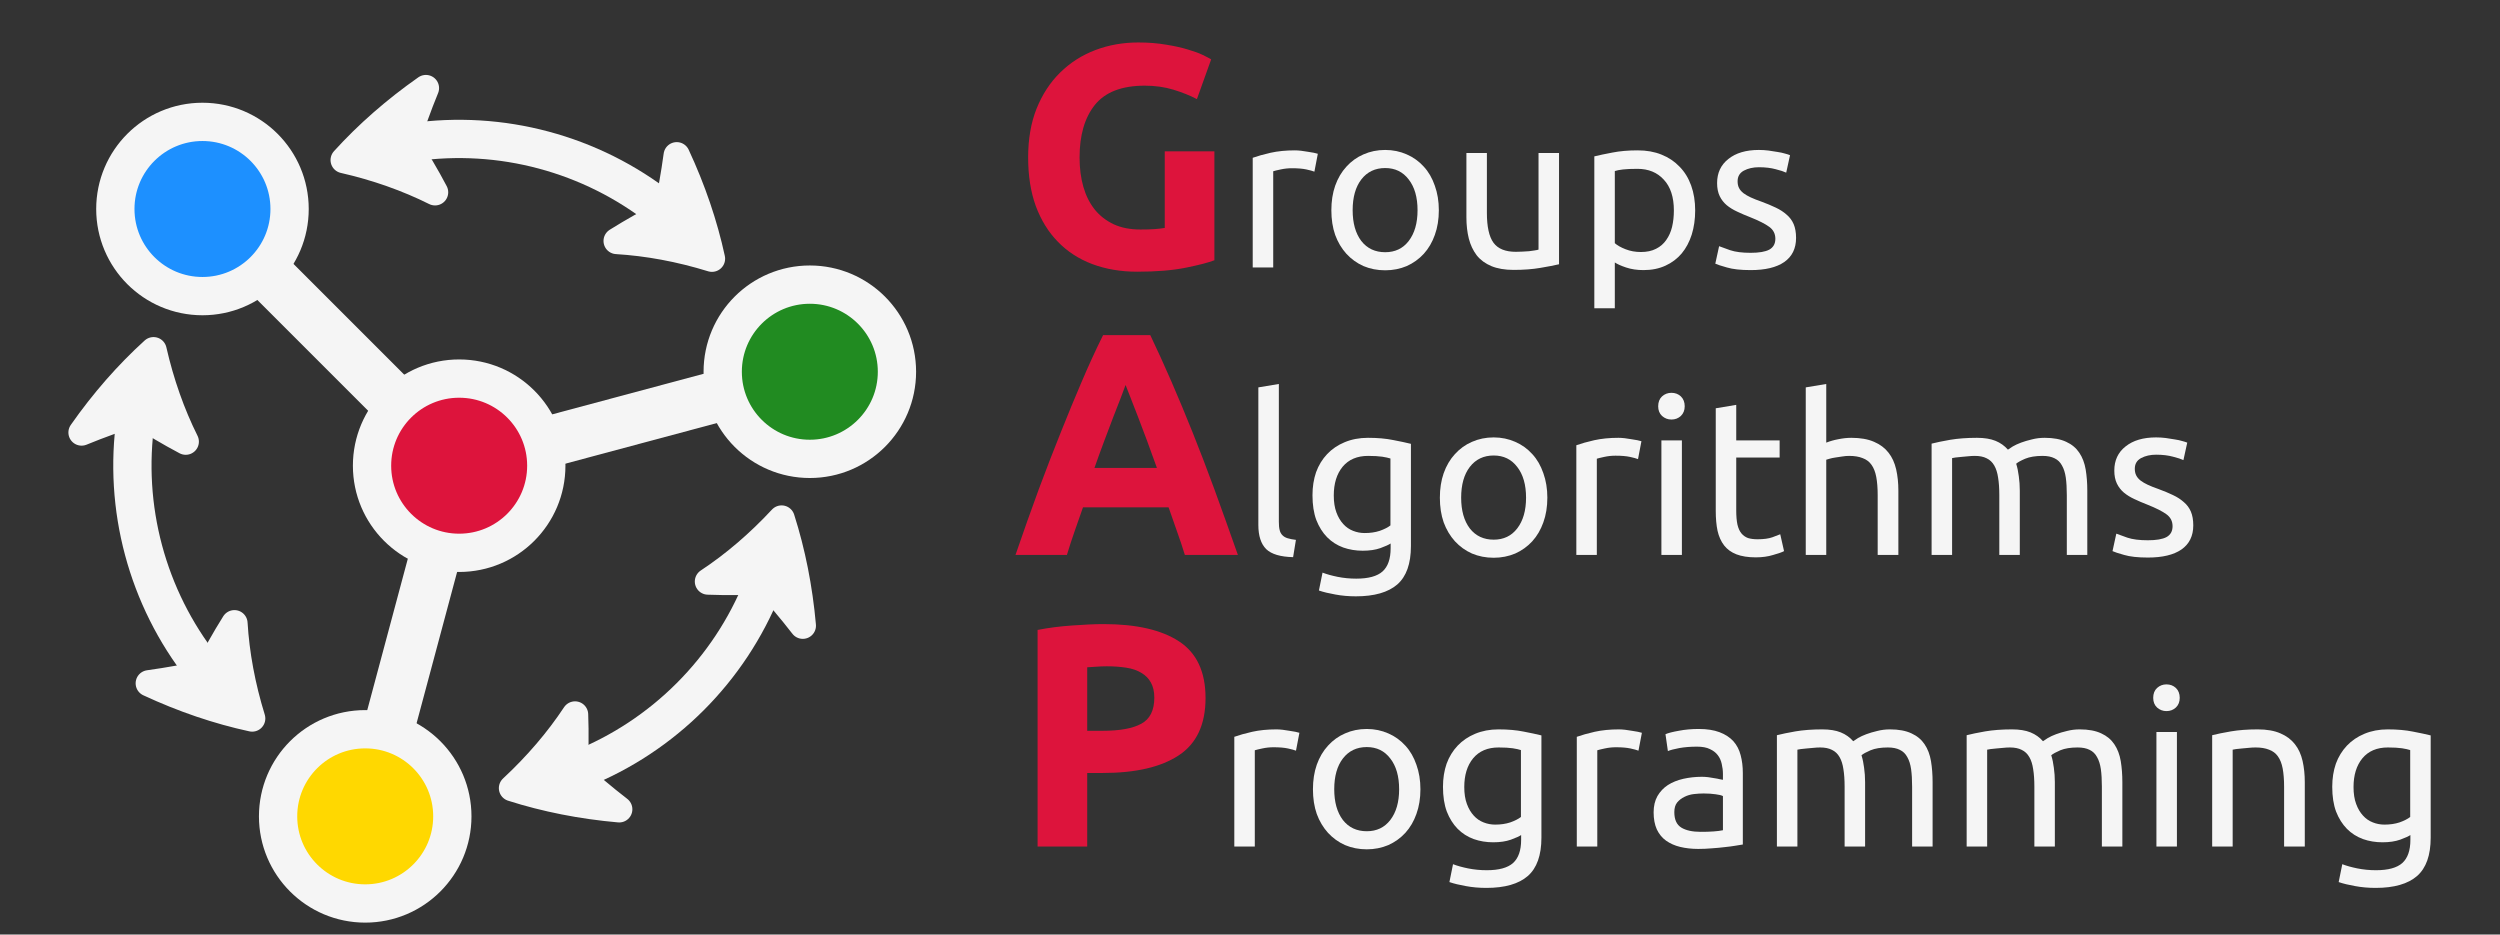 <?xml version="1.0" encoding="UTF-8"?>
<svg xmlns="http://www.w3.org/2000/svg" xmlns:xlink="http://www.w3.org/1999/xlink" width="194.431pt" height="72.681pt" viewBox="0 0 194.431 72.681">
<rect x="0" y="0" width="194.431" height="72.681" fill="#333333" stroke="none"/>
<defs>
<g>
<g id="glyph-0-0">
<path d="M 10.312 -14.141 C 8.52 -14.141 7.223 -13.641 6.422 -12.641 C 5.629 -11.648 5.234 -10.289 5.234 -8.562 C 5.234 -7.719 5.332 -6.953 5.531 -6.266 C 5.727 -5.586 6.02 -5.004 6.406 -4.516 C 6.801 -4.023 7.297 -3.641 7.891 -3.359 C 8.484 -3.086 9.176 -2.953 9.969 -2.953 C 10.395 -2.953 10.758 -2.961 11.062 -2.984 C 11.363 -3.004 11.629 -3.035 11.859 -3.078 L 11.859 -9.031 L 15.719 -9.031 L 15.719 -0.562 C 15.258 -0.383 14.52 -0.191 13.5 0.016 C 12.477 0.223 11.219 0.328 9.719 0.328 C 8.438 0.328 7.27 0.129 6.219 -0.266 C 5.176 -0.66 4.285 -1.238 3.547 -2 C 2.805 -2.758 2.234 -3.688 1.828 -4.781 C 1.43 -5.883 1.234 -7.145 1.234 -8.562 C 1.234 -9.988 1.453 -11.254 1.891 -12.359 C 2.336 -13.461 2.945 -14.395 3.719 -15.156 C 4.5 -15.926 5.41 -16.508 6.453 -16.906 C 7.492 -17.301 8.609 -17.5 9.797 -17.5 C 10.598 -17.5 11.32 -17.441 11.969 -17.328 C 12.625 -17.223 13.188 -17.098 13.656 -16.953 C 14.125 -16.816 14.508 -16.676 14.812 -16.531 C 15.113 -16.383 15.332 -16.27 15.469 -16.188 L 14.359 -13.094 C 13.828 -13.375 13.219 -13.617 12.531 -13.828 C 11.852 -14.035 11.113 -14.141 10.312 -14.141 Z M 10.312 -14.141 "/>
</g>
<g id="glyph-0-1">
<path d="M 13.422 0 C 13.242 -0.594 13.039 -1.203 12.812 -1.828 C 12.594 -2.453 12.375 -3.078 12.156 -3.703 L 5.5 -3.703 C 5.289 -3.078 5.07 -2.453 4.844 -1.828 C 4.625 -1.203 4.426 -0.594 4.25 0 L 0.25 0 C 0.883 -1.844 1.488 -3.547 2.062 -5.109 C 2.645 -6.672 3.211 -8.141 3.766 -9.516 C 4.316 -10.898 4.859 -12.211 5.391 -13.453 C 5.922 -14.703 6.477 -15.914 7.062 -17.094 L 10.734 -17.094 C 11.297 -15.914 11.848 -14.703 12.391 -13.453 C 12.93 -12.211 13.477 -10.898 14.031 -9.516 C 14.582 -8.141 15.145 -6.672 15.719 -5.109 C 16.289 -3.547 16.898 -1.844 17.547 0 Z M 8.812 -13.219 C 8.727 -12.977 8.602 -12.645 8.438 -12.219 C 8.27 -11.789 8.078 -11.297 7.859 -10.734 C 7.648 -10.172 7.414 -9.551 7.156 -8.875 C 6.906 -8.207 6.648 -7.504 6.391 -6.766 L 11.25 -6.766 C 10.988 -7.504 10.734 -8.207 10.484 -8.875 C 10.234 -9.551 10 -10.172 9.781 -10.734 C 9.562 -11.297 9.367 -11.789 9.203 -12.219 C 9.035 -12.645 8.906 -12.977 8.812 -13.219 Z M 8.812 -13.219 "/>
</g>
<g id="glyph-0-2">
<path d="M 7.109 -17.297 C 9.648 -17.297 11.602 -16.848 12.969 -15.953 C 14.344 -15.055 15.031 -13.586 15.031 -11.547 C 15.031 -9.492 14.336 -8.008 12.953 -7.094 C 11.566 -6.176 9.594 -5.719 7.031 -5.719 L 5.828 -5.719 L 5.828 0 L 1.969 0 L 1.969 -16.844 C 2.812 -17.008 3.703 -17.125 4.641 -17.188 C 5.578 -17.258 6.398 -17.297 7.109 -17.297 Z M 7.359 -14.016 C 7.078 -14.016 6.801 -14.004 6.531 -13.984 C 6.258 -13.973 6.023 -13.957 5.828 -13.938 L 5.828 -9 L 7.031 -9 C 8.363 -9 9.363 -9.18 10.031 -9.547 C 10.707 -9.91 11.047 -10.586 11.047 -11.578 C 11.047 -12.047 10.957 -12.438 10.781 -12.75 C 10.613 -13.062 10.367 -13.312 10.047 -13.5 C 9.734 -13.695 9.344 -13.832 8.875 -13.906 C 8.414 -13.977 7.91 -14.016 7.359 -14.016 Z M 7.359 -14.016 "/>
</g>
<g id="glyph-1-0">
<path d="M 4.656 -9.109 C 4.801 -9.109 4.961 -9.098 5.141 -9.078 C 5.316 -9.055 5.488 -9.031 5.656 -9 C 5.82 -8.977 5.977 -8.953 6.125 -8.922 C 6.27 -8.891 6.375 -8.863 6.438 -8.844 L 6.172 -7.453 C 6.047 -7.504 5.836 -7.562 5.547 -7.625 C 5.254 -7.688 4.879 -7.719 4.422 -7.719 C 4.129 -7.719 3.836 -7.688 3.547 -7.625 C 3.254 -7.562 3.062 -7.516 2.969 -7.484 L 2.969 0 L 1.375 0 L 1.375 -8.531 C 1.75 -8.664 2.211 -8.797 2.766 -8.922 C 3.328 -9.047 3.957 -9.109 4.656 -9.109 Z M 4.656 -9.109 "/>
</g>
<g id="glyph-1-1">
<path d="M 9.234 -4.453 C 9.234 -3.742 9.129 -3.102 8.922 -2.531 C 8.723 -1.969 8.438 -1.477 8.062 -1.062 C 7.688 -0.656 7.242 -0.336 6.734 -0.109 C 6.223 0.105 5.664 0.219 5.062 0.219 C 4.445 0.219 3.883 0.105 3.375 -0.109 C 2.863 -0.336 2.422 -0.656 2.047 -1.062 C 1.672 -1.477 1.379 -1.969 1.172 -2.531 C 0.973 -3.102 0.875 -3.742 0.875 -4.453 C 0.875 -5.148 0.973 -5.785 1.172 -6.359 C 1.379 -6.941 1.672 -7.438 2.047 -7.844 C 2.422 -8.258 2.863 -8.578 3.375 -8.797 C 3.883 -9.023 4.445 -9.141 5.062 -9.141 C 5.664 -9.141 6.223 -9.023 6.734 -8.797 C 7.242 -8.578 7.688 -8.258 8.062 -7.844 C 8.438 -7.438 8.723 -6.941 8.922 -6.359 C 9.129 -5.785 9.234 -5.148 9.234 -4.453 Z M 7.578 -4.453 C 7.578 -5.461 7.348 -6.258 6.891 -6.844 C 6.441 -7.438 5.832 -7.734 5.062 -7.734 C 4.281 -7.734 3.66 -7.438 3.203 -6.844 C 2.754 -6.258 2.531 -5.461 2.531 -4.453 C 2.531 -3.453 2.754 -2.656 3.203 -2.062 C 3.66 -1.477 4.281 -1.188 5.062 -1.188 C 5.832 -1.188 6.441 -1.477 6.891 -2.062 C 7.348 -2.656 7.578 -3.453 7.578 -4.453 Z M 7.578 -4.453 "/>
</g>
<g id="glyph-1-2">
<path d="M 8.469 -0.25 C 8.102 -0.164 7.617 -0.07 7.016 0.031 C 6.422 0.133 5.727 0.188 4.938 0.188 C 4.25 0.188 3.672 0.086 3.203 -0.109 C 2.734 -0.305 2.352 -0.586 2.062 -0.953 C 1.781 -1.328 1.578 -1.758 1.453 -2.25 C 1.328 -2.75 1.266 -3.301 1.266 -3.906 L 1.266 -8.906 L 2.859 -8.906 L 2.859 -4.25 C 2.859 -3.164 3.031 -2.391 3.375 -1.922 C 3.719 -1.453 4.297 -1.219 5.109 -1.219 C 5.273 -1.219 5.445 -1.223 5.625 -1.234 C 5.812 -1.242 5.984 -1.254 6.141 -1.266 C 6.305 -1.285 6.453 -1.305 6.578 -1.328 C 6.711 -1.348 6.812 -1.367 6.875 -1.391 L 6.875 -8.906 L 8.469 -8.906 Z M 8.469 -0.25 "/>
</g>
<g id="glyph-1-3">
<path d="M 7.562 -4.438 C 7.562 -5.477 7.301 -6.273 6.781 -6.828 C 6.27 -7.391 5.586 -7.672 4.734 -7.672 C 4.254 -7.672 3.879 -7.656 3.609 -7.625 C 3.336 -7.594 3.125 -7.551 2.969 -7.5 L 2.969 -1.891 C 3.156 -1.723 3.43 -1.566 3.797 -1.422 C 4.172 -1.273 4.57 -1.203 5 -1.203 C 5.457 -1.203 5.848 -1.285 6.172 -1.453 C 6.504 -1.617 6.77 -1.848 6.969 -2.141 C 7.176 -2.43 7.328 -2.77 7.422 -3.156 C 7.516 -3.551 7.562 -3.977 7.562 -4.438 Z M 9.219 -4.438 C 9.219 -3.758 9.129 -3.133 8.953 -2.562 C 8.773 -2 8.516 -1.508 8.172 -1.094 C 7.828 -0.688 7.406 -0.367 6.906 -0.141 C 6.414 0.086 5.848 0.203 5.203 0.203 C 4.691 0.203 4.238 0.133 3.844 0 C 3.445 -0.133 3.156 -0.266 2.969 -0.391 L 2.969 3.172 L 1.375 3.172 L 1.375 -8.641 C 1.75 -8.734 2.219 -8.832 2.781 -8.938 C 3.352 -9.051 4.008 -9.109 4.75 -9.109 C 5.438 -9.109 6.051 -9 6.594 -8.781 C 7.145 -8.562 7.613 -8.25 8 -7.844 C 8.395 -7.445 8.695 -6.957 8.906 -6.375 C 9.113 -5.801 9.219 -5.156 9.219 -4.438 Z M 9.219 -4.438 "/>
</g>
<g id="glyph-1-4">
<path d="M 3.438 -1.141 C 4.094 -1.141 4.578 -1.223 4.891 -1.391 C 5.203 -1.566 5.359 -1.848 5.359 -2.234 C 5.359 -2.617 5.203 -2.926 4.891 -3.156 C 4.586 -3.383 4.082 -3.641 3.375 -3.922 C 3.031 -4.055 2.703 -4.195 2.391 -4.344 C 2.078 -4.488 1.805 -4.656 1.578 -4.844 C 1.348 -5.039 1.164 -5.273 1.031 -5.547 C 0.895 -5.828 0.828 -6.164 0.828 -6.562 C 0.828 -7.352 1.117 -7.977 1.703 -8.438 C 2.285 -8.906 3.078 -9.141 4.078 -9.141 C 4.328 -9.141 4.578 -9.125 4.828 -9.094 C 5.078 -9.062 5.312 -9.023 5.531 -8.984 C 5.75 -8.953 5.941 -8.91 6.109 -8.859 C 6.273 -8.816 6.406 -8.773 6.5 -8.734 L 6.203 -7.375 C 6.035 -7.457 5.766 -7.547 5.391 -7.641 C 5.023 -7.742 4.586 -7.797 4.078 -7.797 C 3.629 -7.797 3.238 -7.707 2.906 -7.531 C 2.582 -7.352 2.422 -7.078 2.422 -6.703 C 2.422 -6.504 2.457 -6.332 2.531 -6.188 C 2.602 -6.039 2.719 -5.906 2.875 -5.781 C 3.031 -5.664 3.219 -5.555 3.438 -5.453 C 3.664 -5.348 3.941 -5.238 4.266 -5.125 C 4.691 -4.969 5.066 -4.812 5.391 -4.656 C 5.723 -4.5 6.004 -4.316 6.234 -4.109 C 6.473 -3.91 6.656 -3.664 6.781 -3.375 C 6.906 -3.082 6.969 -2.723 6.969 -2.297 C 6.969 -1.473 6.66 -0.848 6.047 -0.422 C 5.441 -0.004 4.57 0.203 3.438 0.203 C 2.656 0.203 2.039 0.133 1.594 0 C 1.145 -0.125 0.844 -0.223 0.688 -0.297 L 0.984 -1.656 C 1.16 -1.594 1.445 -1.488 1.844 -1.344 C 2.25 -1.207 2.781 -1.141 3.438 -1.141 Z M 3.438 -1.141 "/>
</g>
<g id="glyph-1-5">
<path d="M 4.047 0.172 C 3.066 0.148 2.367 -0.055 1.953 -0.453 C 1.547 -0.859 1.344 -1.484 1.344 -2.328 L 1.344 -13.031 L 2.938 -13.297 L 2.938 -2.594 C 2.938 -2.32 2.957 -2.102 3 -1.938 C 3.039 -1.77 3.113 -1.633 3.219 -1.531 C 3.32 -1.426 3.457 -1.348 3.625 -1.297 C 3.801 -1.242 4.016 -1.203 4.266 -1.172 Z M 4.047 0.172 "/>
</g>
<g id="glyph-1-6">
<path d="M 6.953 -0.891 C 6.816 -0.797 6.551 -0.676 6.156 -0.531 C 5.77 -0.395 5.312 -0.328 4.781 -0.328 C 4.25 -0.328 3.742 -0.41 3.266 -0.578 C 2.785 -0.754 2.367 -1.02 2.016 -1.375 C 1.66 -1.738 1.379 -2.188 1.172 -2.719 C 0.973 -3.258 0.875 -3.898 0.875 -4.641 C 0.875 -5.297 0.969 -5.895 1.156 -6.438 C 1.352 -6.977 1.641 -7.445 2.016 -7.844 C 2.391 -8.238 2.844 -8.547 3.375 -8.766 C 3.914 -8.992 4.52 -9.109 5.188 -9.109 C 5.938 -9.109 6.586 -9.051 7.141 -8.938 C 7.691 -8.832 8.156 -8.734 8.531 -8.641 L 8.531 -0.688 C 8.531 0.684 8.176 1.68 7.469 2.297 C 6.758 2.91 5.688 3.219 4.25 3.219 C 3.688 3.219 3.156 3.172 2.656 3.078 C 2.164 2.992 1.738 2.891 1.375 2.766 L 1.656 1.375 C 1.977 1.5 2.367 1.609 2.828 1.703 C 3.297 1.797 3.781 1.844 4.281 1.844 C 5.227 1.844 5.91 1.656 6.328 1.281 C 6.742 0.906 6.953 0.305 6.953 -0.516 Z M 6.938 -7.5 C 6.781 -7.551 6.566 -7.598 6.297 -7.641 C 6.023 -7.68 5.66 -7.703 5.203 -7.703 C 4.348 -7.703 3.688 -7.422 3.219 -6.859 C 2.758 -6.297 2.531 -5.551 2.531 -4.625 C 2.531 -4.113 2.598 -3.676 2.734 -3.312 C 2.867 -2.945 3.047 -2.645 3.266 -2.406 C 3.484 -2.164 3.738 -1.988 4.031 -1.875 C 4.32 -1.758 4.625 -1.703 4.938 -1.703 C 5.363 -1.703 5.754 -1.758 6.109 -1.875 C 6.461 -2 6.738 -2.141 6.938 -2.297 Z M 6.938 -7.5 "/>
</g>
<g id="glyph-1-7">
<path d="M 2.969 0 L 1.375 0 L 1.375 -8.906 L 2.969 -8.906 Z M 2.156 -10.531 C 1.875 -10.531 1.629 -10.625 1.422 -10.812 C 1.223 -11 1.125 -11.25 1.125 -11.562 C 1.125 -11.883 1.223 -12.141 1.422 -12.328 C 1.629 -12.516 1.875 -12.609 2.156 -12.609 C 2.445 -12.609 2.691 -12.516 2.891 -12.328 C 3.086 -12.141 3.188 -11.883 3.188 -11.562 C 3.188 -11.25 3.086 -11 2.891 -10.812 C 2.691 -10.625 2.445 -10.531 2.156 -10.531 Z M 2.156 -10.531 "/>
</g>
<g id="glyph-1-8">
<path d="M 2.859 -8.906 L 6.234 -8.906 L 6.234 -7.578 L 2.859 -7.578 L 2.859 -3.469 C 2.859 -3.02 2.891 -2.648 2.953 -2.359 C 3.023 -2.066 3.129 -1.836 3.266 -1.672 C 3.41 -1.504 3.582 -1.383 3.781 -1.312 C 3.988 -1.25 4.234 -1.219 4.516 -1.219 C 4.992 -1.219 5.379 -1.27 5.672 -1.375 C 5.961 -1.488 6.164 -1.566 6.281 -1.609 L 6.578 -0.297 C 6.422 -0.211 6.141 -0.113 5.734 0 C 5.336 0.125 4.883 0.188 4.375 0.188 C 3.77 0.188 3.27 0.105 2.875 -0.047 C 2.477 -0.203 2.16 -0.43 1.922 -0.734 C 1.68 -1.047 1.508 -1.426 1.406 -1.875 C 1.312 -2.32 1.266 -2.844 1.266 -3.438 L 1.266 -11.406 L 2.859 -11.672 Z M 2.859 -8.906 "/>
</g>
<g id="glyph-1-9">
<path d="M 1.375 0 L 1.375 -13.031 L 2.969 -13.297 L 2.969 -8.734 C 3.258 -8.848 3.57 -8.938 3.906 -9 C 4.25 -9.07 4.586 -9.109 4.922 -9.109 C 5.629 -9.109 6.219 -9.004 6.688 -8.797 C 7.156 -8.598 7.531 -8.316 7.812 -7.953 C 8.094 -7.598 8.289 -7.164 8.406 -6.656 C 8.52 -6.156 8.578 -5.602 8.578 -5 L 8.578 0 L 6.969 0 L 6.969 -4.656 C 6.969 -5.207 6.93 -5.676 6.859 -6.062 C 6.785 -6.457 6.66 -6.773 6.484 -7.016 C 6.316 -7.254 6.086 -7.426 5.797 -7.531 C 5.516 -7.645 5.164 -7.703 4.75 -7.703 C 4.57 -7.703 4.391 -7.688 4.203 -7.656 C 4.023 -7.633 3.852 -7.609 3.688 -7.578 C 3.52 -7.555 3.367 -7.523 3.234 -7.484 C 3.109 -7.453 3.02 -7.426 2.969 -7.406 L 2.969 0 Z M 1.375 0 "/>
</g>
<g id="glyph-1-10">
<path d="M 1.375 -8.656 C 1.738 -8.75 2.219 -8.848 2.812 -8.953 C 3.414 -9.055 4.113 -9.109 4.906 -9.109 C 5.477 -9.109 5.957 -9.031 6.344 -8.875 C 6.727 -8.719 7.051 -8.488 7.312 -8.188 C 7.395 -8.25 7.52 -8.332 7.688 -8.438 C 7.863 -8.539 8.078 -8.641 8.328 -8.734 C 8.578 -8.828 8.859 -8.91 9.172 -8.984 C 9.484 -9.066 9.816 -9.109 10.172 -9.109 C 10.848 -9.109 11.406 -9.004 11.844 -8.797 C 12.281 -8.598 12.617 -8.316 12.859 -7.953 C 13.109 -7.586 13.273 -7.148 13.359 -6.641 C 13.441 -6.141 13.484 -5.594 13.484 -5 L 13.484 0 L 11.891 0 L 11.891 -4.656 C 11.891 -5.188 11.863 -5.641 11.812 -6.016 C 11.758 -6.391 11.66 -6.703 11.516 -6.953 C 11.379 -7.211 11.188 -7.398 10.938 -7.516 C 10.695 -7.641 10.383 -7.703 10 -7.703 C 9.457 -7.703 9.008 -7.629 8.656 -7.484 C 8.312 -7.336 8.078 -7.207 7.953 -7.094 C 8.047 -6.801 8.113 -6.477 8.156 -6.125 C 8.207 -5.77 8.234 -5.395 8.234 -5 L 8.234 0 L 6.641 0 L 6.641 -4.656 C 6.641 -5.188 6.609 -5.641 6.547 -6.016 C 6.492 -6.391 6.395 -6.703 6.25 -6.953 C 6.102 -7.211 5.906 -7.398 5.656 -7.516 C 5.414 -7.641 5.109 -7.703 4.734 -7.703 C 4.566 -7.703 4.391 -7.691 4.203 -7.672 C 4.023 -7.66 3.852 -7.645 3.688 -7.625 C 3.52 -7.613 3.367 -7.598 3.234 -7.578 C 3.098 -7.555 3.008 -7.539 2.969 -7.531 L 2.969 0 L 1.375 0 Z M 1.375 -8.656 "/>
</g>
<g id="glyph-1-11">
<path d="M 4.391 -1.141 C 4.766 -1.141 5.098 -1.148 5.391 -1.172 C 5.68 -1.191 5.926 -1.223 6.125 -1.266 L 6.125 -3.922 C 6.008 -3.984 5.82 -4.031 5.562 -4.062 C 5.301 -4.102 4.988 -4.125 4.625 -4.125 C 4.383 -4.125 4.129 -4.109 3.859 -4.078 C 3.598 -4.047 3.352 -3.973 3.125 -3.859 C 2.906 -3.754 2.719 -3.609 2.562 -3.422 C 2.414 -3.234 2.344 -2.984 2.344 -2.672 C 2.344 -2.098 2.523 -1.695 2.891 -1.469 C 3.254 -1.25 3.754 -1.141 4.391 -1.141 Z M 4.25 -9.141 C 4.883 -9.141 5.422 -9.055 5.859 -8.891 C 6.305 -8.723 6.664 -8.488 6.938 -8.188 C 7.207 -7.883 7.395 -7.523 7.5 -7.109 C 7.613 -6.691 7.672 -6.227 7.672 -5.719 L 7.672 -0.156 C 7.535 -0.133 7.344 -0.102 7.094 -0.062 C 6.852 -0.02 6.578 0.016 6.266 0.047 C 5.961 0.086 5.629 0.117 5.266 0.141 C 4.91 0.172 4.555 0.188 4.203 0.188 C 3.691 0.188 3.223 0.133 2.797 0.031 C 2.379 -0.07 2.016 -0.234 1.703 -0.453 C 1.398 -0.672 1.16 -0.961 0.984 -1.328 C 0.816 -1.703 0.734 -2.145 0.734 -2.656 C 0.734 -3.145 0.832 -3.566 1.031 -3.922 C 1.238 -4.273 1.508 -4.562 1.844 -4.781 C 2.188 -5 2.586 -5.16 3.047 -5.266 C 3.504 -5.367 3.984 -5.422 4.484 -5.422 C 4.648 -5.422 4.816 -5.41 4.984 -5.391 C 5.16 -5.367 5.32 -5.344 5.469 -5.312 C 5.625 -5.289 5.758 -5.266 5.875 -5.234 C 5.988 -5.211 6.07 -5.195 6.125 -5.188 L 6.125 -5.641 C 6.125 -5.898 6.094 -6.16 6.031 -6.422 C 5.977 -6.68 5.875 -6.91 5.719 -7.109 C 5.57 -7.305 5.367 -7.461 5.109 -7.578 C 4.859 -7.703 4.523 -7.766 4.109 -7.766 C 3.586 -7.766 3.129 -7.727 2.734 -7.656 C 2.336 -7.582 2.039 -7.504 1.844 -7.422 L 1.656 -8.734 C 1.863 -8.828 2.207 -8.914 2.688 -9 C 3.164 -9.094 3.688 -9.141 4.25 -9.141 Z M 4.25 -9.141 "/>
</g>
<g id="glyph-1-12">
<path d="M 1.375 -8.656 C 1.738 -8.75 2.223 -8.848 2.828 -8.953 C 3.43 -9.055 4.129 -9.109 4.922 -9.109 C 5.629 -9.109 6.219 -9.004 6.688 -8.797 C 7.156 -8.598 7.531 -8.316 7.812 -7.953 C 8.094 -7.598 8.289 -7.164 8.406 -6.656 C 8.52 -6.156 8.578 -5.602 8.578 -5 L 8.578 0 L 6.969 0 L 6.969 -4.656 C 6.969 -5.207 6.93 -5.676 6.859 -6.062 C 6.785 -6.457 6.66 -6.773 6.484 -7.016 C 6.316 -7.254 6.086 -7.426 5.797 -7.531 C 5.516 -7.645 5.164 -7.703 4.75 -7.703 C 4.57 -7.703 4.391 -7.691 4.203 -7.672 C 4.023 -7.66 3.852 -7.645 3.688 -7.625 C 3.52 -7.613 3.367 -7.598 3.234 -7.578 C 3.109 -7.555 3.02 -7.539 2.969 -7.531 L 2.969 0 L 1.375 0 Z M 1.375 -8.656 "/>
</g>
</g>
<clipPath id="clip-0">
<path clip-rule="nonzero" d="M 0.141 0 L 114 0 L 114 72.363 L 0.141 72.363 Z M 0.141 0 "/>
</clipPath>
<clipPath id="clip-1">
<path clip-rule="nonzero" d="M 0.141 0 L 88 0 L 88 72.363 L 0.141 72.363 Z M 0.141 0 "/>
</clipPath>
<clipPath id="clip-2">
<path clip-rule="nonzero" d="M 0.141 0 L 91 0 L 91 72.363 L 0.141 72.363 Z M 0.141 0 "/>
</clipPath>
<clipPath id="clip-3">
<path clip-rule="nonzero" d="M 0.141 0 L 85 0 L 85 72.363 L 0.141 72.363 Z M 0.141 0 "/>
</clipPath>
<clipPath id="clip-4">
<path clip-rule="nonzero" d="M 14 0 L 112 0 L 112 72.363 L 14 72.363 Z M 14 0 "/>
</clipPath>
<clipPath id="clip-5">
<path clip-rule="nonzero" d="M 0.141 0 L 65 0 L 65 66 L 0.141 66 Z M 0.141 0 "/>
</clipPath>
<clipPath id="clip-6">
<path clip-rule="nonzero" d="M 0.141 14 L 78 14 L 78 72.363 L 0.141 72.363 Z M 0.141 14 "/>
</clipPath>
<clipPath id="clip-7">
<path clip-rule="nonzero" d="M 0.141 0 L 94 0 L 94 59 L 0.141 59 Z M 0.141 0 "/>
</clipPath>
<clipPath id="clip-8">
<path clip-rule="nonzero" d="M 0.141 0 L 58 0 L 58 72.363 L 0.141 72.363 Z M 0.141 0 "/>
</clipPath>
<clipPath id="clip-9">
<path clip-rule="nonzero" d="M 3 3 L 102 3 L 102 72.363 L 3 72.363 Z M 3 3 "/>
</clipPath>
</defs>
<g clip-path="url(#clip-0)">
<path fill="none" stroke-width="3.985" stroke-linecap="butt" stroke-linejoin="miter" stroke="rgb(95.999%, 95.999%, 95.999%)" stroke-opacity="1" stroke-miterlimit="10" d="M 5.478 1.467 L 21.905 5.869 " transform="matrix(0.996, 0, 0, -0.996, 35.71, 36.218)"/>
</g>
<g clip-path="url(#clip-1)">
<path fill="none" stroke-width="3.985" stroke-linecap="butt" stroke-linejoin="miter" stroke="rgb(95.999%, 95.999%, 95.999%)" stroke-opacity="1" stroke-miterlimit="10" d="M -4.009 4.009 L -16.034 16.034 " transform="matrix(0.996, 0, 0, -0.996, 35.71, 36.218)"/>
</g>
<g clip-path="url(#clip-2)">
<path fill="none" stroke-width="3.985" stroke-linecap="butt" stroke-linejoin="miter" stroke="rgb(95.999%, 95.999%, 95.999%)" stroke-opacity="1" stroke-miterlimit="10" d="M -1.467 -5.478 L -5.869 -21.905 " transform="matrix(0.996, 0, 0, -0.996, 35.71, 36.218)"/>
</g>
<path fill-rule="nonzero" fill="rgb(86.4%, 7.999%, 23.499%)" fill-opacity="1" d="M 42.484 36.219 C 42.484 32.477 39.453 29.445 35.711 29.445 C 31.969 29.445 28.938 32.477 28.938 36.219 C 28.938 39.957 31.969 42.992 35.711 42.992 C 39.453 42.992 42.484 39.957 42.484 36.219 Z M 42.484 36.219 "/>
<g clip-path="url(#clip-3)">
<path fill="none" stroke-width="2.989" stroke-linecap="butt" stroke-linejoin="miter" stroke="rgb(95.999%, 95.999%, 95.999%)" stroke-opacity="1" stroke-miterlimit="10" d="M 6.804 -0.001 C 6.804 3.758 3.759 6.802 0 6.802 C -3.758 6.802 -6.803 3.758 -6.803 -0.001 C -6.803 -3.755 -3.758 -6.804 0 -6.804 C 3.759 -6.804 6.804 -3.755 6.804 -0.001 Z M 6.804 -0.001 " transform="matrix(0.996, 0, 0, -0.996, 35.71, 36.218)"/>
</g>
<path fill-rule="nonzero" fill="rgb(13.199%, 54.5%, 13.199%)" fill-opacity="1" d="M 69.746 28.914 C 69.746 25.172 66.711 22.141 62.973 22.141 C 59.23 22.141 56.199 25.172 56.199 28.914 C 56.199 32.656 59.23 35.688 62.973 35.688 C 66.711 35.688 69.746 32.656 69.746 28.914 Z M 69.746 28.914 "/>
<g clip-path="url(#clip-4)">
<path fill="none" stroke-width="2.989" stroke-linecap="butt" stroke-linejoin="miter" stroke="rgb(95.999%, 95.999%, 95.999%)" stroke-opacity="1" stroke-miterlimit="10" d="M 34.185 7.336 C 34.185 11.095 31.137 14.139 27.382 14.139 C 23.623 14.139 20.579 11.095 20.579 7.336 C 20.579 3.577 23.623 0.533 27.382 0.533 C 31.137 0.533 34.185 3.577 34.185 7.336 Z M 34.185 7.336 " transform="matrix(0.996, 0, 0, -0.996, 35.71, 36.218)"/>
</g>
<path fill-rule="nonzero" fill="rgb(11.6%, 56.499%, 100%)" fill-opacity="1" d="M 22.527 16.262 C 22.527 12.52 19.496 9.488 15.754 9.488 C 12.012 9.488 8.98 12.52 8.98 16.262 C 8.98 20.004 12.012 23.035 15.754 23.035 C 19.496 23.035 22.527 20.004 22.527 16.262 Z M 22.527 16.262 "/>
<g clip-path="url(#clip-5)">
<path fill="none" stroke-width="2.989" stroke-linecap="butt" stroke-linejoin="miter" stroke="rgb(95.999%, 95.999%, 95.999%)" stroke-opacity="1" stroke-miterlimit="10" d="M -13.241 20.044 C -13.241 23.803 -16.286 26.847 -20.044 26.847 C -23.803 26.847 -26.847 23.803 -26.847 20.044 C -26.847 16.285 -23.803 13.241 -20.044 13.241 C -16.286 13.241 -13.241 16.285 -13.241 20.044 Z M -13.241 20.044 " transform="matrix(0.996, 0, 0, -0.996, 35.71, 36.218)"/>
</g>
<path fill-rule="nonzero" fill="rgb(100%, 84.399%, 0%)" fill-opacity="1" d="M 35.18 63.48 C 35.18 59.738 32.148 56.707 28.406 56.707 C 24.664 56.707 21.633 59.738 21.633 63.48 C 21.633 67.219 24.664 70.254 28.406 70.254 C 32.148 70.254 35.18 67.219 35.18 63.48 Z M 35.18 63.48 "/>
<g clip-path="url(#clip-6)">
<path fill="none" stroke-width="2.989" stroke-linecap="butt" stroke-linejoin="miter" stroke="rgb(95.999%, 95.999%, 95.999%)" stroke-opacity="1" stroke-miterlimit="10" d="M -0.533 -27.382 C -0.533 -23.623 -3.578 -20.579 -7.336 -20.579 C -11.095 -20.579 -14.139 -23.623 -14.139 -27.382 C -14.139 -31.137 -11.095 -34.185 -7.336 -34.185 C -3.578 -34.185 -0.533 -31.137 -0.533 -27.382 Z M -0.533 -27.382 " transform="matrix(0.996, 0, 0, -0.996, 35.71, 36.218)"/>
</g>
<g clip-path="url(#clip-7)">
<path fill="none" stroke-width="2.989" stroke-linecap="butt" stroke-linejoin="miter" stroke="rgb(95.999%, 95.999%, 95.999%)" stroke-opacity="1" stroke-miterlimit="10" d="M 15.78 20.052 C 10.299 24.364 3.261 26.251 -3.64 25.254 " transform="matrix(0.996, 0, 0, -0.996, 35.71, 36.218)"/>
</g>
<path fill-rule="nonzero" fill="rgb(95.999%, 95.999%, 95.999%)" fill-opacity="1" stroke-width="2.057" stroke-linecap="butt" stroke-linejoin="round" stroke="rgb(95.999%, 95.999%, 95.999%)" stroke-opacity="1" stroke-miterlimit="10" d="M 19.739 16.164 C 19.158 18.847 18.236 21.558 16.989 24.238 C 16.781 22.708 16.514 21.205 16.181 19.73 C 14.839 19.059 13.548 18.329 12.3 17.549 C 14.721 17.403 17.216 16.941 19.739 16.164 Z M 19.739 16.164 " transform="matrix(0.996, 0, 0, -0.996, 35.71, 36.218)"/>
<path fill-rule="nonzero" fill="rgb(95.999%, 95.999%, 95.999%)" fill-opacity="1" stroke-width="2.057" stroke-linecap="butt" stroke-linejoin="round" stroke="rgb(95.999%, 95.999%, 95.999%)" stroke-opacity="1" stroke-miterlimit="10" d="M -9.015 23.865 C -6.438 23.277 -4.045 22.429 -1.883 21.35 C -2.565 22.649 -3.323 23.924 -4.147 25.176 C -3.699 26.62 -3.181 28.055 -2.597 29.484 C -5.014 27.789 -7.168 25.902 -9.015 23.865 Z M -9.015 23.865 " transform="matrix(0.996, 0, 0, -0.996, 35.71, 36.218)"/>
<g clip-path="url(#clip-8)">
<path fill="none" stroke-width="2.989" stroke-linecap="butt" stroke-linejoin="miter" stroke="rgb(95.999%, 95.999%, 95.999%)" stroke-opacity="1" stroke-miterlimit="10" d="M -25.254 3.64 C -26.251 -3.261 -24.364 -10.3 -20.048 -15.781 " transform="matrix(0.996, 0, 0, -0.996, 35.71, 36.218)"/>
</g>
<path fill-rule="nonzero" fill="rgb(95.999%, 95.999%, 95.999%)" fill-opacity="1" stroke-width="2.057" stroke-linecap="butt" stroke-linejoin="round" stroke="rgb(95.999%, 95.999%, 95.999%)" stroke-opacity="1" stroke-miterlimit="10" d="M -23.866 9.015 C -25.902 7.167 -27.789 5.013 -29.484 2.593 C -28.056 3.177 -26.62 3.699 -25.176 4.146 C -23.924 3.322 -22.649 2.565 -21.351 1.879 C -22.43 4.044 -23.277 6.438 -23.866 9.015 Z M -23.866 9.015 " transform="matrix(0.996, 0, 0, -0.996, 35.71, 36.218)"/>
<path fill-rule="nonzero" fill="rgb(95.999%, 95.999%, 95.999%)" fill-opacity="1" stroke-width="2.057" stroke-linecap="butt" stroke-linejoin="round" stroke="rgb(95.999%, 95.999%, 95.999%)" stroke-opacity="1" stroke-miterlimit="10" d="M -16.164 -19.739 C -16.941 -17.217 -17.404 -14.721 -17.549 -12.304 C -18.33 -13.548 -19.055 -14.843 -19.726 -16.181 C -21.205 -16.514 -22.708 -16.781 -24.234 -16.993 C -21.559 -18.237 -18.847 -19.159 -16.164 -19.739 Z M -16.164 -19.739 " transform="matrix(0.996, 0, 0, -0.996, 35.71, 36.218)"/>
<g clip-path="url(#clip-9)">
<path fill="none" stroke-width="2.989" stroke-linecap="butt" stroke-linejoin="miter" stroke="rgb(95.999%, 95.999%, 95.999%)" stroke-opacity="1" stroke-miterlimit="10" d="M 9.475 -23.69 C 15.949 -21.101 21.101 -15.949 23.69 -9.476 " transform="matrix(0.996, 0, 0, -0.996, 35.71, 36.218)"/>
</g>
<path fill-rule="nonzero" fill="rgb(95.999%, 95.999%, 95.999%)" fill-opacity="1" stroke-width="2.057" stroke-linecap="butt" stroke-linejoin="round" stroke="rgb(95.999%, 95.999%, 95.999%)" stroke-opacity="1" stroke-miterlimit="10" d="M 4.128 -25.177 C 6.745 -26.013 9.554 -26.57 12.497 -26.829 C 11.276 -25.887 10.107 -24.903 8.997 -23.875 C 9.083 -22.38 9.103 -20.897 9.048 -19.429 C 7.71 -21.45 6.062 -23.38 4.128 -25.177 Z M 4.128 -25.177 " transform="matrix(0.996, 0, 0, -0.996, 35.71, 36.218)"/>
<path fill-rule="nonzero" fill="rgb(95.999%, 95.999%, 95.999%)" fill-opacity="1" stroke-width="2.057" stroke-linecap="butt" stroke-linejoin="round" stroke="rgb(95.999%, 95.999%, 95.999%)" stroke-opacity="1" stroke-miterlimit="10" d="M 25.177 -4.128 C 23.38 -6.062 21.45 -7.71 19.429 -9.044 C 20.896 -9.099 22.38 -9.083 23.874 -8.997 C 24.902 -10.107 25.887 -11.273 26.833 -12.493 C 26.57 -9.55 26.013 -6.745 25.177 -4.128 Z M 25.177 -4.128 " transform="matrix(0.996, 0, 0, -0.996, 35.71, 36.218)"/>
<g fill="rgb(86.4%, 7.999%, 23.499%)" fill-opacity="1">
<use xlink:href="#glyph-0-0" x="78.727" y="20.803"/>
</g>
<g fill="rgb(95.999%, 95.999%, 95.999%)" fill-opacity="1">
<use xlink:href="#glyph-1-0" x="96.052" y="20.803"/>
<use xlink:href="#glyph-1-1" x="102.668" y="20.803"/>
<use xlink:href="#glyph-1-2" x="112.78" y="20.803"/>
<use xlink:href="#glyph-1-3" x="122.619" y="20.803"/>
<use xlink:href="#glyph-1-4" x="132.715" y="20.803"/>
</g>
<g fill="rgb(86.4%, 7.999%, 23.499%)" fill-opacity="1">
<use xlink:href="#glyph-0-1" x="78.727" y="43.159"/>
</g>
<g fill="rgb(95.999%, 95.999%, 95.999%)" fill-opacity="1">
<use xlink:href="#glyph-1-5" x="96.521" y="43.159"/>
<use xlink:href="#glyph-1-6" x="101.2" y="43.159"/>
<use xlink:href="#glyph-1-1" x="111.107" y="43.159"/>
<use xlink:href="#glyph-1-0" x="121.22" y="43.159"/>
<use xlink:href="#glyph-1-7" x="127.836" y="43.159"/>
<use xlink:href="#glyph-1-8" x="132.172" y="43.159"/>
<use xlink:href="#glyph-1-9" x="139.063" y="43.159"/>
<use xlink:href="#glyph-1-10" x="148.85" y="43.159"/>
<use xlink:href="#glyph-1-4" x="163.607" y="43.159"/>
</g>
<g fill="rgb(86.4%, 7.999%, 23.499%)" fill-opacity="1">
<use xlink:href="#glyph-0-2" x="78.727" y="65.835"/>
</g>
<g fill="rgb(95.999%, 95.999%, 95.999%)" fill-opacity="1">
<use xlink:href="#glyph-1-0" x="94.62" y="65.835"/>
<use xlink:href="#glyph-1-1" x="101.236" y="65.835"/>
<use xlink:href="#glyph-1-6" x="111.349" y="65.835"/>
<use xlink:href="#glyph-1-0" x="121.256" y="65.835"/>
<use xlink:href="#glyph-1-11" x="127.872" y="65.835"/>
<use xlink:href="#glyph-1-10" x="136.819" y="65.835"/>
<use xlink:href="#glyph-1-10" x="151.577" y="65.835"/>
<use xlink:href="#glyph-1-7" x="166.335" y="65.835"/>
<use xlink:href="#glyph-1-12" x="170.671" y="65.835"/>
<use xlink:href="#glyph-1-6" x="180.509" y="65.835"/>
</g>
</svg>
